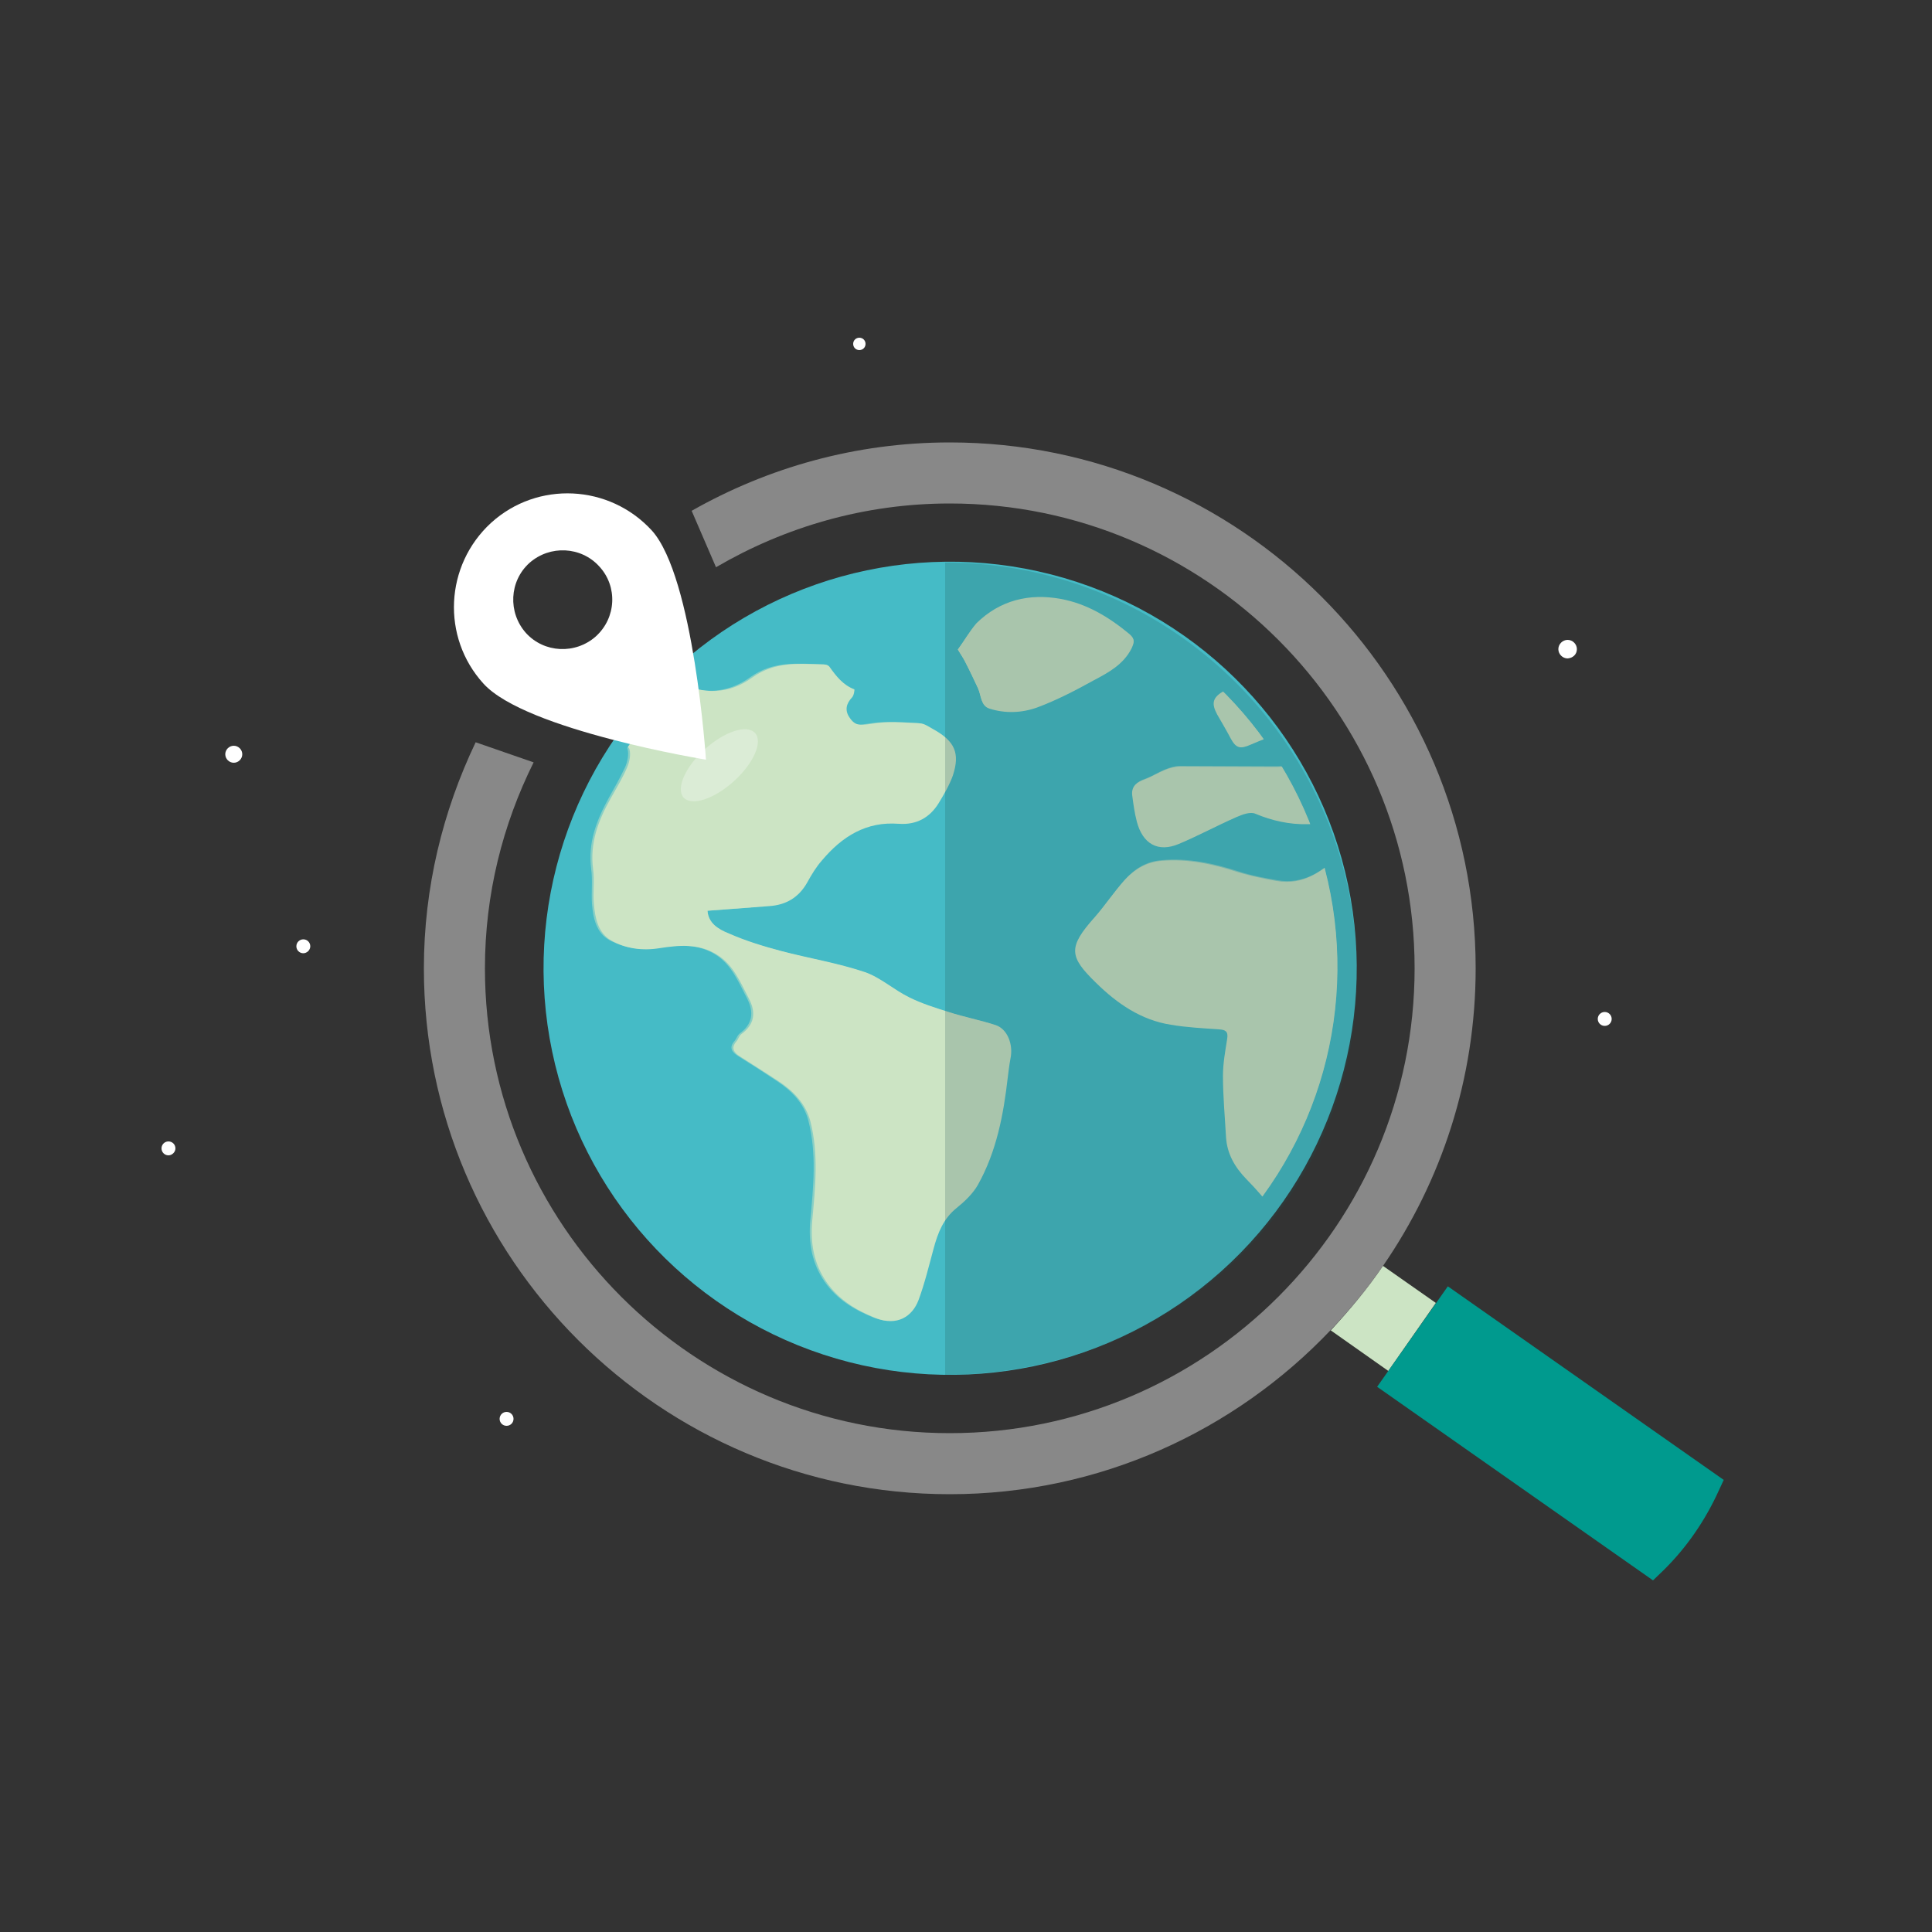 <?xml version="1.0" encoding="UTF-8" standalone="no"?>
<svg
   xmlns:dc="http://purl.org/dc/elements/1.1/"
   xmlns:cc="http://creativecommons.org/ns#"
   xmlns:rdf="http://www.w3.org/1999/02/22-rdf-syntax-ns#"
   xmlns:svg="http://www.w3.org/2000/svg"
   xmlns="http://www.w3.org/2000/svg"
   xmlns:xlink="http://www.w3.org/1999/xlink"
   xmlns:sodipodi="http://sodipodi.sourceforge.net/DTD/sodipodi-0.dtd"
   xmlns:inkscape="http://www.inkscape.org/namespaces/inkscape"
   version="1.1"
   id="Layer_1"
   x="0px"
   y="0px"
   viewBox="0 0 500 500"
   style="enable-background:new 0 0 500 500;"
   sodipodi:docname="globe.svg"
   inkscape:version="1.0.1 (3bc2e813f5, 2020-09-07, custom)">
  <rect x="0" y="0" width="500" height="500" fill="#333333" stroke="none"/>
  <defs
     id="defs1051" />
  <sodipodi:namedview
     pagecolor="#ffffff"
     bordercolor="#666666"
     borderopacity="1"
     objecttolerance="10"
     gridtolerance="10"
     guidetolerance="10"
     inkscape:pageopacity="0"
     inkscape:pageshadow="2"
     inkscape:window-width="2560"
     inkscape:window-height="1377"
     id="namedview1049"
     showgrid="false"
     inkscape:zoom="1.999"
     inkscape:cx="342.48898"
     inkscape:cy="259.37999"
     inkscape:window-x="1920"
     inkscape:window-y="33"
     inkscape:window-maximized="1"
     inkscape:current-layer="g1046" />
  <style
     type="text/css"
     id="style962"> .st0{fill:#878787;} .st1{opacity:0.3;} .st2{fill:#45BBC6;} .st3{clip-path:url(#SVGID_2_);} .st4{fill:#CCE4C4;} .st5{opacity:0.5;} .st6{fill:#F1F8EF;} .st7{fill:#1E4C4C;} .st8{fill:#FCC020;} .st9{fill:#1A7C7B;} .st10{opacity:0.2;fill:#1E4C4C;} .st11{fill:#FFFFFF;} </style>
  <g
     id="g1046">
    <g
       id="g1008">
      <g
         id="g972">
        <ellipse
           transform="matrix(0.979 -0.205 0.205 0.979 -46.117 55.641)"
           class="st2"
           cx="245.8"
           cy="250.6"
           rx="105.2"
           ry="105.2"
           id="ellipse970" />
      </g>
      <g
         id="g1006">
        <defs
           id="defs975">
          <ellipse
             id="SVGID_1_"
             transform="matrix(0.993 -0.122 0.122 0.993 -28.627 31.713)"
             cx="245.3"
             cy="250.2"
             rx="100.6"
             ry="100.6" />
        </defs>
        <clipPath
           id="SVGID_2_">
          <use
             xlink:href="#SVGID_1_"
             style="overflow:visible;"
             id="use977" />
        </clipPath>
        <g
           class="st3"
           clip-path="url(#SVGID_2_)"
           id="g1004">
          <g
             id="g982">
            <path
               class="st4"
               d="M449.6,212.7c1.2,0.7,2.7,1.2,3.6,2.1c2.6,2.6,5,5.3,7.4,8.1c1.1,1.2,2,1.4,3,0.1c1.5-2.1,2.9-4.4,4.6-6.4 c3.2-3.7,3.1-8.9-0.9-11.8c-3.6-2.6-7.3-5-10.9-7.4c-1.3-0.8-2.1-1.6,0-2.4c0.6-0.2,1.2-0.7,1.9-0.8c4.8-0.4,9.6-0.9,14.4-1.1 c3.3-0.2,6.3-1,8.1-3.7c2.4-3.4,4.3-7.1,6.2-10.8c0.9-1.9-0.4-4.7-2.4-5.4c-1.8-0.6-3.7-1.2-5.6-1.2 c-5.5-0.2-10.9-0.1-16.4-0.2c-2.6-0.1-5.2-0.6-7.9-0.6c-4.6,0-9.3,0.5-13.9,0.5c-5.5,0-11-0.1-16.5-0.6 c-4-0.4-7.8-1.7-11.8-2.2c-6.2-0.9-12.5-0.7-18.4-3.2c-1.4-0.6-3.2-1.1-4.5-0.6c-4,1.6-8.1,3.3-11.8,5.6 c-6.4,4-13.1,6.6-20.8,5.8c-3.6-0.4-7.1-0.7-10.7-1.2c-3.8-0.6-7.5-1.6-11.3-2.1c-7.1-0.9-13,2.5-18.8,6 c-2.5,1.5-2.6,3.1-1.2,5.7c1.2,2.1,2.4,4.1,3.5,6.2c1.4,2.6,2.5,2.8,5.2,1.6c3-1.3,6-2.4,9.1-3.5c2-0.7,3.1,0.7,3.5,2.4 c0.8,4.1-1.7,6.9-5.9,6.9c-8.4,0-16.8-0.1-25.1-0.1c-1.3,0-2.7,0.4-3.9,0.9c-1.7,0.7-3.3,1.7-5.1,2.4c-2,0.7-3.5,1.7-3.3,4 c0.3,2.3,0.6,4.6,1.2,6.9c1.5,5.8,5.5,8.1,10.9,5.8c5-2.1,9.8-4.7,14.8-6.9c1.6-0.7,3.7-1.5,5-0.9c4.3,1.8,8.8,2.8,13.4,2.7 c2.6,0,5.3-0.1,7.9,0c3.4,0.2,4.7,2.8,2.8,5.6c-0.6,0.8-1.3,1.5-2.1,2.2c-4.6,4.4-9.6,8.1-16.5,6.9c-3.4-0.6-6.8-1.3-10.1-2.3 c-6.4-2.1-13-3.5-19.8-2.9c-3.8,0.3-6.9,2.2-9.4,4.9c-2.8,3.1-5.1,6.6-7.8,9.7c-7,7.8-6.6,10.2,0.4,17 c5.4,5.3,11.6,9.6,19.3,10.8c4.1,0.7,8.3,0.9,12.5,1.2c1.6,0.1,2.4,0.5,2.1,2.4c-0.5,3.2-1.1,6.4-1.1,9.6 c0,5.3,0.5,10.6,0.8,16c0.3,4.3,2.3,7.7,5.3,10.8c2.5,2.5,4.8,5.3,7.1,8c1.1,1.3,2,2.7,3.1,4c1.1,1.3,2.6,1.5,3.8,0.3 c2.5-2.6,5.6-4.9,7.1-8c4-8.3,7.6-16.8,10.7-25.4c2.6-7.2,6.3-13,13.1-16.9c3.4-1.9,6.5-4.6,9.4-7.2c2.4-2.1,2-3.2-0.8-4.5 c-1-0.4-2.2-0.7-3.1-1.2c-8.7-4.9-15.9-11.5-22.2-19.1c-1-1.2-1.3-2.9-1.9-4.4c3.3-1.1,4.5,0.9,5.3,2.6 c3.9,7.4,10.2,11.4,17.9,13.7c2.3,0.7,4.6,0.3,6.3-1.8c2.9-3.6,2.8-5-0.1-8.5c-2.8-3.4-5.2-7.1-7.8-10.6c0,0,0.1-0.2,0.2-0.6 c2.5,0.9,5.1,1.7,7.6,2.7c4.4,1.9,9.2,3.5,12.3,7.4c3.3,4.2,6.6,8.4,9.8,12.7c1.3,1.8,2.3,3.9,3.8,5.4c0.8,0.8,2.6,1.2,3.8,0.9 c1-0.3,2.3-1.6,2.5-2.7c0.7-2.6,0.9-5.3,1.2-8c0.8-7.5,5.5-9.8,11.8-5.8c2.3,1.5,4.2,3.4,6.3,5.2c3.4,2.9,6.5,6.2,10.3,8.5 c5.3,3.2,6.3,2.7,9.7-1.3c2.7-3.2,2.8-5.2,0.6-8.5c-0.8-1.1-1.5-2.2-2.3-3.3c-2.4-3.7-3.2-7.7-2.3-11.9 C447,222.3,448.2,218,449.6,212.7z"
               id="path980" />
          </g>
          <g
             id="g986">
            <path
               class="st4"
               d="M183.1,235.7c5.5-0.4,10.7-0.8,16-1.2c4.3-0.3,7.6-2.2,9.8-6.1c1.1-2,2.3-4,3.8-5.7 c5.2-6.2,11.5-10.2,20-9.5c4.5,0.3,7.9-1.6,10.2-5.3c1.4-2.3,2.8-4.7,3.7-7.2c1.9-5.8,0.5-8.9-5.1-12c-1.1-0.6-2.3-1.5-3.5-1.5 c-4.1-0.2-8.3-0.6-12.3,0.1c-2.8,0.4-4.3,0.8-5.9-1.7c-1.2-1.8-0.8-3.5,0.7-5.1c0.5-0.5,0.7-2,0.6-2.1 c-2.9-1.1-4.7-3.4-6.4-5.8c-0.2-0.3-0.7-0.6-1.1-0.6c-6.5-0.2-12.9-1-19,3.4c-5.8,4.2-12.7,4.6-19.3,0.9c-4.3-2.4-8-5.7-13-6.9 c-5.2-1.2-9.8-1.1-14.3,2.2c-4.2,3.1-8.5,6.2-13.2,8.5c-3.4,1.7-3.2,5.8-0.7,7.5c4.8,3.4,10,5.9,16,5.4 c3.2-0.2,6.4-0.8,9.7-0.9c1.1,0,2.9,1,3.1,1.8c0.4,1.4,0,3.3-0.6,4.7c-1.2,2.8-2.8,5.4-4.3,8.1c-3.2,5.7-5.4,11.5-4.5,18.3 c0.4,2.9-0.1,6,0.2,9c0.3,3.6,1.1,7.5,4.5,9.4c3.7,2.1,8,2.7,12.4,2c5.1-0.8,10.3-1.3,15,1.7c4.2,2.6,6,7.1,8.2,11.3 c1.9,3.6,1.5,6.7-1.9,9.2c-0.6,0.4-0.8,1.3-1.3,1.9c-1.5,1.7-0.7,2.9,0.9,3.9c3.4,2.2,6.8,4.3,10.1,6.5 c3.8,2.5,6.9,5.8,8.1,10.2c2.2,8.5,1.3,17.2,0.5,25.9c-0.5,5.7,0.4,11,3.7,15.8c3.2,4.6,7.7,7.3,12.7,9.3 c5.6,2.2,9.5-0.4,11.1-4.6c1.6-4.3,2.7-8.9,3.9-13.3c1.1-4.1,2.5-7.8,6-10.6c2.1-1.7,4.2-3.7,5.5-6c4.8-8.6,6.6-18.1,7.7-27.7 c0.2-1.6,0.4-3.3,0.7-4.9c0.8-3.7-0.8-7.7-3.8-8.7c-4-1.3-8.2-2.1-12.2-3.4c-3.5-1.1-7-2.2-10.2-3.8c-3.9-1.9-7.4-5.1-11.4-6.5 c-7.1-2.4-14.6-3.6-21.8-5.5c-4.5-1.2-9.1-2.6-13.4-4.5C185.9,240.5,183.3,238.9,183.1,235.7z"
               id="path984" />
          </g>
          <g
             id="g990">
            <path
               class="st4"
               d="M247.9,168.1c0.8,1.4,1.4,2.2,1.8,3c1.2,2.3,2.3,4.7,3.4,7c0.8,1.8,0.7,4.4,2.9,5.1 c4.1,1.3,8.4,1.2,12.3-0.3c5-1.9,9.8-4.4,14.6-7c3.8-2,7.6-4.1,9.8-8.2c0.7-1.3,1.1-2.3-0.4-3.6c-5.3-4.4-11.1-7.9-17.8-9.1 c-8.1-1.5-15.7,0.3-21.8,6.3C250.9,163.4,249.6,165.8,247.9,168.1z"
               id="path988" />
          </g>
          <g
             class="st5"
             id="g994">
            <path
               class="st4"
               d="M449.6,212.7c-1.4,5.3-2.6,9.6-3.6,14c-0.9,4.2-0.1,8.3,2.3,11.9c0.7,1.1,1.5,2.2,2.3,3.3 c2.3,3.4,2.2,5.3-0.6,8.5c-3.4,4-4.5,4.5-9.7,1.3c-3.8-2.3-6.9-5.6-10.3-8.5c-2.1-1.7-4-3.7-6.3-5.2 c-6.3-4.1-11.1-1.7-11.8,5.8c-0.3,2.7-0.5,5.4-1.2,8c-0.3,1.1-1.5,2.4-2.5,2.7c-1.1,0.3-3-0.1-3.8-0.9 c-1.5-1.5-2.5-3.6-3.8-5.4c-3.2-4.3-6.4-8.5-9.8-12.7c-3.2-4-7.9-5.5-12.3-7.4c-2.5-1.1-5-1.8-7.6-2.7 c-0.2,0.5-0.2,0.6-0.2,0.6c2.6,3.6,5,7.2,7.8,10.6c2.9,3.4,3,4.9,0.1,8.5c-1.7,2.1-4,2.5-6.3,1.8c-7.7-2.3-14-6.3-17.9-13.7 c-0.9-1.6-2-3.6-5.3-2.6c0.6,1.5,0.9,3.3,1.9,4.4c6.3,7.7,13.5,14.2,22.2,19.1c1,0.5,2.1,0.8,3.1,1.2c2.8,1.2,3.2,2.3,0.8,4.5 c-2.9,2.6-6,5.3-9.4,7.2c-6.8,3.9-10.5,9.7-13.1,16.9c-3.1,8.6-6.7,17.1-10.7,25.4c-1.5,3.1-4.6,5.4-7.1,8 c-1.2,1.2-2.7,1-3.8-0.3c-1.1-1.3-2-2.7-3.1-4c-2.3-2.7-4.6-5.4-7.1-8c-3-3-5.1-6.5-5.3-10.8c-0.3-5.3-0.8-10.6-0.8-16 c0-3.2,0.6-6.4,1.1-9.6c0.3-1.9-0.4-2.3-2.1-2.4c-4.2-0.3-8.4-0.5-12.5-1.2c-7.7-1.3-13.8-5.5-19.3-10.8c-7-6.9-7.3-9.2-0.4-17 c2.8-3.1,5.1-6.6,7.8-9.7c2.5-2.8,5.5-4.6,9.4-4.9c6.8-0.6,13.3,0.8,19.8,2.9c3.3,1.1,6.7,1.7,10.1,2.3 c6.9,1.2,11.9-2.5,16.5-6.9c0.7-0.7,1.5-1.4,2.1-2.2c1.9-2.8,0.6-5.4-2.8-5.6c-2.6-0.2-5.3-0.1-7.9,0 c-4.7,0.1-9.1-0.9-13.4-2.7c-1.3-0.6-3.5,0.2-5,0.9c-5,2.2-9.8,4.8-14.8,6.9c-5.4,2.2-9.4,0-10.9-5.8c-0.6-2.2-1-4.6-1.2-6.9 c-0.3-2.3,1.3-3.3,3.3-4c1.7-0.6,3.3-1.7,5.1-2.4c1.2-0.5,2.6-0.9,3.9-0.9c8.4,0,16.8,0.1,25.1,0.1c4.3,0,6.7-2.9,5.9-6.9 c-0.3-1.6-1.5-3-3.5-2.4c-3.1,1-6.1,2.1-9.1,3.5c-2.7,1.2-3.8,1-5.2-1.6c-1.2-2.1-2.3-4.2-3.5-6.2c-1.4-2.5-1.3-4.2,1.2-5.7 c5.8-3.4,11.6-6.9,18.8-6c3.8,0.5,7.5,1.5,11.3,2.1c3.5,0.5,7.1,0.8,10.7,1.2c7.7,0.8,14.4-1.8,20.8-5.8 c3.7-2.3,7.7-4,11.8-5.6c1.2-0.5,3.1,0.1,4.5,0.6c5.9,2.5,12.3,2.3,18.4,3.2c3.9,0.5,7.8,1.8,11.8,2.2c5.5,0.5,11,0.6,16.5,0.6 c4.6,0,9.3-0.4,13.9-0.5c2.6,0,5.2,0.6,7.9,0.6c5.5,0.1,10.9,0,16.4,0.2c1.9,0.1,3.8,0.6,5.6,1.2c2,0.7,3.3,3.5,2.4,5.4 c-1.8,3.7-3.8,7.4-6.2,10.8c-1.8,2.7-4.9,3.5-8.1,3.7c-4.8,0.2-9.6,0.7-14.4,1.1c-0.6,0.1-1.2,0.5-1.9,0.8 c-2.1,0.8-1.3,1.6,0,2.4c3.7,2.5,7.4,4.8,10.9,7.4c3.9,2.9,4.1,8.1,0.9,11.8c-1.7,2-3,4.3-4.6,6.4c-1,1.3-1.9,1.2-3-0.1 c-2.4-2.8-4.8-5.5-7.4-8.1C452.3,213.9,450.8,213.4,449.6,212.7z"
               id="path992" />
          </g>
          <g
             class="st5"
             id="g998">
            <path
               class="st4"
               d="M183.1,235.7c0.2,3.2,2.8,4.8,5.1,5.8c4.3,1.9,8.8,3.3,13.4,4.5c7.3,2,14.7,3.2,21.8,5.5 c4.1,1.3,7.5,4.5,11.4,6.5c3.3,1.6,6.8,2.8,10.2,3.8c4,1.3,8.2,2.1,12.2,3.4c3.1,1,4.6,5,3.8,8.7c-0.3,1.6-0.5,3.3-0.7,4.9 c-1,9.7-2.8,19.2-7.7,27.7c-1.3,2.3-3.4,4.3-5.5,6c-3.5,2.8-4.9,6.5-6,10.6c-1.2,4.5-2.3,9-3.9,13.3c-1.6,4.2-5.5,6.8-11.1,4.6 c-5-2-9.5-4.7-12.7-9.3c-3.3-4.8-4.2-10.1-3.7-15.8c0.8-8.7,1.7-17.4-0.5-25.9c-1.1-4.4-4.3-7.7-8.1-10.2 c-3.3-2.2-6.7-4.4-10.1-6.5c-1.6-1-2.4-2.2-0.9-3.9c0.5-0.6,0.7-1.4,1.3-1.9c3.4-2.5,3.8-5.5,1.9-9.2c-2.2-4.2-4-8.7-8.2-11.3 c-4.7-2.9-9.9-2.4-15-1.7c-4.4,0.7-8.6,0-12.4-2c-3.4-1.9-4.2-5.7-4.5-9.4c-0.2-3,0.2-6-0.2-9c-0.9-6.8,1.4-12.6,4.5-18.3 c1.5-2.7,3-5.3,4.3-8.1c0.6-1.4,1-3.3,0.6-4.7c-0.2-0.8-2-1.8-3.1-1.8c-3.2,0-6.4,0.6-9.7,0.9c-6.1,0.4-11.2-2.1-16-5.4 c-2.5-1.7-2.7-5.8,0.7-7.5c4.7-2.3,9-5.4,13.2-8.5c4.5-3.4,9.1-3.4,14.3-2.2c5,1.2,8.8,4.4,13,6.9c6.6,3.8,13.5,3.3,19.3-0.9 c6.1-4.4,12.4-3.5,19-3.4c0.4,0,0.9,0.3,1.1,0.6c1.7,2.4,3.5,4.7,6.4,5.8c0.1,0-0.2,1.6-0.6,2.1c-1.5,1.6-1.9,3.3-0.7,5.1 c1.6,2.5,3.1,2.1,5.9,1.7c4-0.6,8.2-0.3,12.3-0.1c1.2,0.1,2.4,0.9,3.5,1.5c5.6,3.1,7,6.1,5.1,12c-0.8,2.5-2.2,5-3.7,7.2 c-2.3,3.7-5.7,5.6-10.2,5.3c-8.5-0.6-14.9,3.3-20,9.5c-1.4,1.7-2.6,3.7-3.8,5.7c-2.2,3.8-5.5,5.7-9.8,6.1 C193.9,234.9,188.6,235.3,183.1,235.7z"
               id="path996" />
          </g>
          <g
             id="g1002">
            <path
               class="st4"
               d="M247.9,168.1c1.7-2.3,3-4.7,4.9-6.6c6.1-6,13.7-7.8,21.8-6.3c6.7,1.2,12.5,4.7,17.8,9.1 c1.5,1.2,1,2.3,0.4,3.6c-2.1,4.1-6,6.2-9.8,8.2c-4.7,2.6-9.5,5.1-14.6,7c-3.9,1.4-8.2,1.6-12.3,0.3c-2.3-0.7-2.1-3.3-2.9-5.1 c-1.1-2.4-2.2-4.7-3.4-7C249.3,170.3,248.8,169.5,247.9,168.1z"
               id="path1000" />
          </g>
        </g>
      </g>
    </g>
    <g
       id="g1014">
      <path
         class="st4"
         d="M344.4,344.3l14.9,10.5l12.3-17.6l-13.7-9.6C353.9,333.5,349.3,339,344.4,344.3z"
         id="path1010" />
      <path
         class="st6"
         d="M381.9,250.6c0-75.1-61.1-136.1-136.1-136.1c-24.3,0-47.1,6.5-66.8,17.7l6.3,14.6 c17.8-10.4,38.4-16.5,60.5-16.5c66.3,0,120.3,54,120.3,120.3c0,66.3-54,120.3-120.3,120.3c-66.3,0-120.3-54-120.3-120.3 c0-19.2,4.6-37.2,12.6-53.3l-15-5.2c-8.5,17.8-13.4,37.6-13.4,58.5c0,75.1,61.1,136.1,136.1,136.1c38.8,0,73.8-16.4,98.6-42.5 c4.9-5.2,9.5-10.7,13.6-16.7C373,305.7,381.9,279.2,381.9,250.6z"
         id="path1012"
         style="fill:#888888;fill-opacity:1" />
    </g>
    <g
       id="g1026"
       style="fill:#ffffff;fill-opacity:1">
      <g
         class="st1"
         id="g1018"
         style="fill:#ffffff;fill-opacity:1">
        <path
           class="st7"
           d="M195.4,189.7c-2.1-2.3-7.9-0.4-13,4.2c-5.1,4.6-7.5,10.2-5.5,12.5c2.1,2.3,7.9,0.4,13-4.2 C195,197.6,197.5,192,195.4,189.7z"
           id="path1016"
           style="fill:#ffffff;fill-opacity:1" />
      </g>
      <g
         id="g1024"
         style="fill:#ffffff;fill-opacity:1">
        <g
           id="g1022"
           style="fill:#ffffff;fill-opacity:1">
          <path
             class="st8"
             d="M182.7,196.6c0,0-46.7-7.6-57.6-19.7c-10.9-12-10-30.6,2-41.6c12-10.9,30.6-10,41.6,2 C179.6,149.4,182.7,196.6,182.7,196.6z M155.1,146.6c-4.7-5.2-12.8-5.6-18.1-0.9c-5.2,4.7-5.6,12.8-0.9,18.1 c4.7,5.2,12.8,5.6,18.1,0.9C159.5,159.9,159.9,151.8,155.1,146.6z"
             id="path1020"
             style="fill:#ffffff;fill-opacity:1" />
        </g>
      </g>
    </g>
    <path
       class="st9"
       d="M356.4,358.9l71.4,50.1l2.7-2.6c6-5.9,10.8-12.9,14.3-20.6l1.3-2.8l-71.4-50.1L356.4,358.9z"
       id="path1028"
       style="fill:#009a8e;fill-opacity:1" />
    <path
       class="st10"
       d="M351.2,252.2c0-58.9-47.7-106.6-106.6-106.6c0,99,0,110.6,0,210.2C303.5,355.7,351.2,311,351.2,252.2z"
       id="path1030" />
    <path
       class="st11"
       d="M408.1,168c0-1.3-1.1-2.4-2.4-2.4c-1.3,0-2.4,1.1-2.4,2.4c0,1.3,1.1,2.4,2.4,2.4 C407.1,170.3,408.1,169.3,408.1,168z"
       id="path1032" />
    <path
       class="st11"
       d="M224,89c0-0.9-0.7-1.6-1.6-1.6c-0.9,0-1.6,0.7-1.6,1.6c0,0.9,0.7,1.6,1.6,1.6C223.3,90.6,224,89.9,224,89z"
       id="path1034" />
    <path
       class="st11"
       d="M62.7,195.2c0-1.2-1-2.2-2.2-2.2c-1.2,0-2.2,1-2.2,2.2s1,2.2,2.2,2.2C61.7,197.4,62.7,196.4,62.7,195.2z"
       id="path1036" />
    <path
       class="st11"
       d="M80.3,244.9c0-1-0.8-1.8-1.8-1.8c-1,0-1.8,0.8-1.8,1.8c0,1,0.8,1.8,1.8,1.8C79.4,246.7,80.3,245.9,80.3,244.9 z"
       id="path1038" />
    <path
       class="st11"
       d="M132.9,367.2c0-1-0.8-1.8-1.8-1.8c-1,0-1.8,0.8-1.8,1.8c0,1,0.8,1.8,1.8,1.8 C132.1,369,132.9,368.2,132.9,367.2z"
       id="path1040" />
    <path
       class="st11"
       d="M45.4,297.2c0-1-0.8-1.8-1.8-1.8c-1,0-1.8,0.8-1.8,1.8c0,1,0.8,1.8,1.8,1.8C44.5,299,45.4,298.2,45.4,297.2z"
       id="path1042" />
    <path
       class="st11"
       d="M417.1,263.7c0-1-0.8-1.8-1.8-1.8c-1,0-1.8,0.8-1.8,1.8c0,1,0.8,1.8,1.8,1.8 C416.3,265.5,417.1,264.7,417.1,263.7z"
       id="path1044" />
  </g>
</svg>
